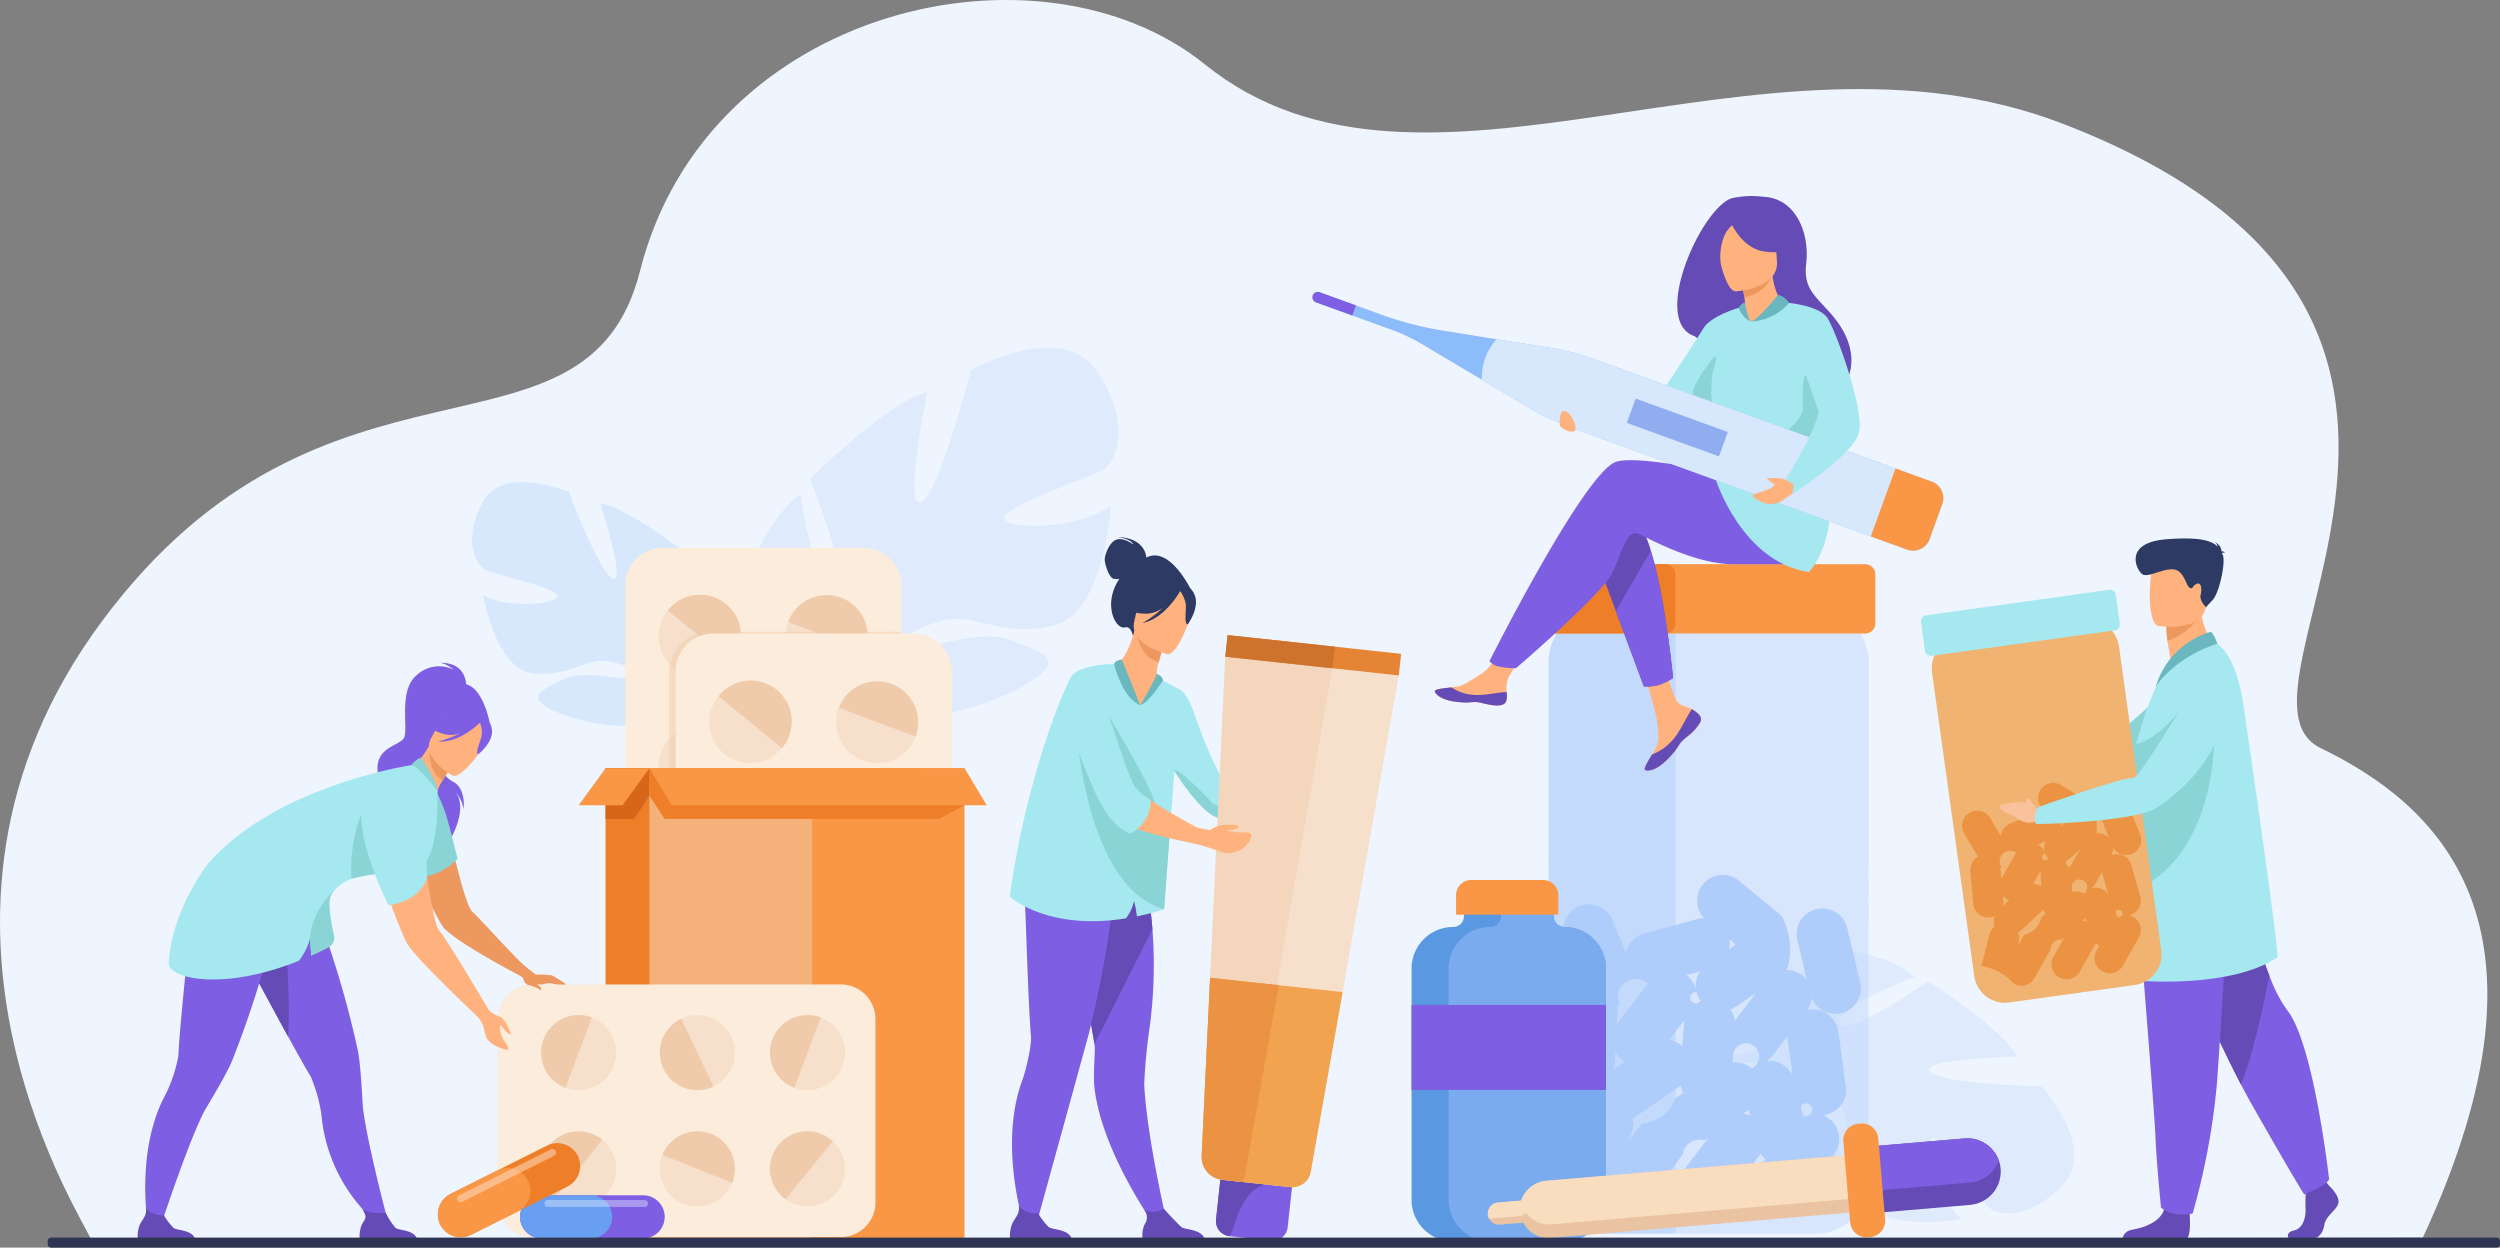 <svg id="Grupo_137467" data-name="Grupo 137467" xmlns="http://www.w3.org/2000/svg" xmlns:xlink="http://www.w3.org/1999/xlink" width="401.63" height="200.43" viewBox="0 0 401.63 200.43">
  <rect x="0" y="0" width="401.63" height="200.43" fill="#808080" stroke="none"/>
  <defs>
    <clipPath id="clip-path">
      <rect id="Rectángulo_43892" data-name="Rectángulo 43892" width="401.63" height="200.43" fill="none"/>
    </clipPath>
    <clipPath id="clip-path-2">
      <rect id="Rectángulo_43891" data-name="Rectángulo 43891" width="401.63" height="200.431" fill="none"/>
    </clipPath>
    <clipPath id="clip-path-3">
      <rect id="Rectángulo_43880" data-name="Rectángulo 43880" width="51.43" height="100.353" fill="none"/>
    </clipPath>
    <clipPath id="clip-path-4">
      <rect id="Rectángulo_43881" data-name="Rectángulo 43881" width="20.44" height="100.346" fill="none"/>
    </clipPath>
    <clipPath id="clip-path-5">
      <rect id="Rectángulo_43882" data-name="Rectángulo 43882" width="37.249" height="52.852" fill="none"/>
    </clipPath>
    <clipPath id="clip-path-6">
      <rect id="Rectángulo_43885" data-name="Rectángulo 43885" width="26.107" height="72.34" fill="none"/>
    </clipPath>
    <clipPath id="clip-path-7">
      <rect id="Rectángulo_43886" data-name="Rectángulo 43886" width="20.949" height="84.306" fill="none"/>
    </clipPath>
    <clipPath id="clip-path-8">
      <rect id="Rectángulo_43887" data-name="Rectángulo 43887" width="16.594" height="1.093" fill="none"/>
    </clipPath>
    <clipPath id="clip-path-9">
      <rect id="Rectángulo_43888" data-name="Rectángulo 43888" width="15.891" height="8.561" fill="none"/>
    </clipPath>
  </defs>
  <g id="Grupo_137466" data-name="Grupo 137466" clip-path="url(#clip-path)">
    <g id="Grupo_137465" data-name="Grupo 137465" transform="translate(0 -0.001)">
      <g id="Grupo_137464" data-name="Grupo 137464" clip-path="url(#clip-path-2)">
        <path id="Trazado_198954" data-name="Trazado 198954" d="M14.7,199.351c.087-1.537-34.207-51.208,1.678-99.549S94.221,77.511,102.829,43.5C113.591.973,167.113-10.99,193.552,10.327c35.01,28.229,88.809-9.285,137.735,9.506,80.322,30.85,23.4,91.531,41.528,100.341s40.169,27.612,16.413,78.655Z" transform="translate(0 0.005)" fill="#eef5ff"/>
        <path id="Trazado_198955" data-name="Trazado 198955" d="M946.509,418.1c-5.666-8.377-20.261-.151-20.261-.151s-5.043,19.787-7.989,21.227,1.008-17.759,1.008-17.759c-6.162,1.467-18.855,13.987-18.855,13.987s7.424,18.524,4.214,19.195-5.736-16.738-5.736-16.738c-5.178,3.71-8.258,12.289-8.258,12.289-2.975,13.274,14.223,16.409,14.223,16.409a32.444,32.444,0,0,1,.966,15.363h0a23.531,23.531,0,0,0-.557,4.37l1.574-.539c-.016-.466-.014-.922.008-1.368a.01.01,0,0,1,0-.008c0-.006,0-.013,0-.019.024-.28.061-.679.109-1.167v0s0,0,0,0c.158-1.106.245-1.912.278-2.485a.019.019,0,0,0,0-.005c.428-3.448,1.184-8.008,2.291-9.29a3.224,3.224,0,0,1-.584-.606l.584.606c4.671,4.849,18.468,1.195,25.444-2.916s2.98-5.106-2.238-7.156-13.372,1.757-16.335,1.267.231-3.089,5.365-4.419,9.35,2.815,17.694.816,9.291-19.308,9.291-19.308c-4.986,3.644-16.045,3.994-17.089,2.2s13.836-6.677,15.947-8.045,4.568-7.37-1.1-15.748" transform="translate(-770.283 -358.483)" fill="#dfebfd"/>
        <path id="Trazado_198956" data-name="Trazado 198956" d="M2072.464,1170.363c5.477-5.892-3.514-15.728-3.514-15.728s-16.238-.361-17.882-2.387,13.943-2.4,13.943-2.4c-2.241-4.512-14.218-12.1-14.218-12.1s-13.025,9.073-14.12,6.705,11.943-7.445,11.943-7.445c-3.8-3.348-11-4.2-11-4.2-10.82.073-10.167,13.963-10.167,13.963a25.809,25.809,0,0,1-11.732,3.5h0a18.712,18.712,0,0,0-3.487.352l.7,1.123c.358-.1.712-.176,1.061-.239a.008.008,0,0,1,.006,0l.015,0c.221-.031.537-.075.924-.124h0c.885-.076,1.526-.153,1.975-.23h0c2.749-.286,6.418-.518,7.61.111a2.563,2.563,0,0,1,.365-.561l-.365.561c-2.92,4.489,2.384,14.526,6.82,19.2s4.491,1.394,5.145-3.016-3.758-10.048-3.91-12.431,2.436-.375,4.386,3.366-.506,7.75,2.539,13.858,16.628,3.74,16.628,3.74c-3.717-3.211-5.971-11.718-4.769-12.848s7.654,9.525,9.093,10.916,6.53,2.219,12.007-3.673" transform="translate(-1740.995 -980.112)" fill="#dfebfd"/>
        <path id="Trazado_198957" data-name="Trazado 198957" d="M564.352,577.828c3.238-6.164,13.852-1.648,13.852-1.648s4.959,13.155,7.085,13.915-2.044-12.075-2.044-12.075c4.328.534,13.968,8.133,13.968,8.133s-3.667,13.241-1.42,13.455,2.649-11.89,2.649-11.89c3.826,2.143,6.587,7.779,6.587,7.779,3.048,8.856-8.481,12.312-8.481,12.312a22.334,22.334,0,0,0,.511,10.585h0a16.2,16.2,0,0,1,.714,2.948l-1.118-.249q-.037-.48-.11-.935a.007.007,0,0,0,0-.006l0-.013c-.038-.19-.093-.46-.164-.79h0s0,0,0,0c-.192-.745-.313-1.29-.38-1.679a.016.016,0,0,1,0,0c-.556-2.326-1.421-5.389-2.276-6.182a2.217,2.217,0,0,0,.353-.459l-.353.459c-2.827,3.674-12.546,2.226-17.632-.055s-2.428-3.267.985-5.067,9.284.182,11.273-.379-.394-2.1-4.008-2.614-6.182,2.639-12.044,1.907-7.83-12.5-7.83-12.5c3.689,2.113,11.283,1.51,11.861.2s-9.976-3.513-11.525-4.289-3.688-4.695-.45-10.859" transform="translate(-486.821 -497.134)" fill="#d7e8fd"/>
        <g id="Grupo_137445" data-name="Grupo 137445" transform="translate(248.772 97.836)" opacity="0.5">
          <g id="Grupo_137444" data-name="Grupo 137444">
            <g id="Grupo_137443" data-name="Grupo 137443" clip-path="url(#clip-path-3)">
              <path id="Trazado_198958" data-name="Trazado 198958" d="M1888.57,826.178l-22.59-.007-11.95,0a8.459,8.459,0,0,1-8.429-8.438l.026-83.475a8.454,8.454,0,0,1,8.434-8.43l10.6,0,23.943.007a8.456,8.456,0,0,1,8.429,8.436l-.024,83.475a8.46,8.46,0,0,1-8.436,8.432" transform="translate(-1845.601 -725.825)" fill="#c0d8fb"/>
            </g>
          </g>
        </g>
        <path id="Trazado_198959" data-name="Trazado 198959" d="M1905.965,1076.776l-.6-4.394-.6-4.395a4.131,4.131,0,0,0-4.635-3.522c-.124.017-.245.041-.365.069a4.083,4.083,0,0,0,.708-1.946,4.114,4.114,0,0,0,7.8-2.539l-1.032-4.312-1.032-4.314a4.117,4.117,0,1,0-8.007,1.916l1.555,6.5a4.073,4.073,0,0,0-3.247-1.749,11.275,11.275,0,0,0-.855-8.682l-6.837-5.651a4.115,4.115,0,0,0-5.61,6,4.073,4.073,0,0,0-1.1.141l-4.279,1.171-4.277,1.17a4.124,4.124,0,0,0-2.909,3l-.449-1.076-1.709-4.091a4.116,4.116,0,0,0-7.6,3.173l1.709,4.091,1.1,2.622a4.126,4.126,0,0,0-2.6,3.615l-.224,4.428h0l-.224,4.43a4.1,4.1,0,0,0,5.293,4.145,4.152,4.152,0,0,0-.327,2.782,4.086,4.086,0,0,0-1.745,1.982l-1.694,4.1-1.694,4.1a14.9,14.9,0,0,1,8.109,6.011,4.128,4.128,0,0,0,5.771-.766l2.7-3.521,2.7-3.522a2.687,2.687,0,0,1,3.477-2.269l.706-.487-.978,1.278-2.7,3.521a4.117,4.117,0,0,0,6.537,5l2.7-3.521,2.7-3.522c.035-.045.063-.093.1-.14a4.1,4.1,0,0,0,.789.928l-.96,1.254a4.116,4.116,0,1,0,6.537,5l5.391-7.043a4.1,4.1,0,0,0-1.75-6.324c.05-.005.1-.006.15-.013a4.128,4.128,0,0,0,3.522-4.635m-37.1-3.928.077-1.511a3.949,3.949,0,0,0,1.533,1.488l-1.886,1.3a4.079,4.079,0,0,0,.276-1.278m27.74-3.747.806,5.909a4.127,4.127,0,0,0-4.274-2.265,4.074,4.074,0,0,0,1.121-1l2.314-3.023c.005.127.015.255.032.383m-9.363-15.962,1.037.857-1.068.736a4.068,4.068,0,0,0,.03-1.594m.9,13.054a4.114,4.114,0,0,0-.729-1.747,4.072,4.072,0,0,0,.886-.458l3.244-2.237Zm2.692,7.7a4.145,4.145,0,0,0-3.1-.936l.088-1.109a2.114,2.114,0,1,1,3.016,2.044m-8.293-15.58a4.128,4.128,0,0,0,.031,4.62c.018.026.039.049.057.075a.9.9,0,1,1-.683-1.362,4.1,4.1,0,0,0-1.573-2.728l-.012-.008Zm-4.1,9.9,1.588-2.074c-.022.128-.04.258-.051.39l-.3,3.808a4.123,4.123,0,0,0-2.091-1.007Zm-7.433,17.4.466-1.128a4.083,4.083,0,0,0,.2-2.5c.094-.054.188-.109.279-.172l7.3-5.036c.047-.032.089-.069.134-.1a4.11,4.11,0,0,0,.464,1.126l-1.3.9a6.221,6.221,0,0,1-5.34,4.042Zm19.369-5.075.228.952a4.074,4.074,0,0,0-1.14-.323Zm8.7.961-.317-1.326-.06-.252a1.044,1.044,0,1,1,.378,1.579m-24.935-21.208-2.234,2.918-2.7,3.521c-.012.016-.022.033-.034.05l.141-2.792c0-.072,0-.142,0-.213.127-.039.253-.083.377-.136a2.822,2.822,0,0,1,4.445-3.349" transform="translate(-1609.433 -902.254)" fill="#afcdfb"/>
        <g id="Grupo_137448" data-name="Grupo 137448" transform="translate(248.772 97.836)" opacity="0.5">
          <g id="Grupo_137447" data-name="Grupo 137447">
            <g id="Grupo_137446" data-name="Grupo 137446" clip-path="url(#clip-path-4)">
              <path id="Trazado_198960" data-name="Trazado 198960" d="M1865.979,826.172l-11.95,0a8.459,8.459,0,0,1-8.429-8.438l.026-83.475a8.453,8.453,0,0,1,8.434-8.429l10.6,0a10.332,10.332,0,0,1,1.383,5.214l-.028,94.285q0,.426-.034.842" transform="translate(-1845.6 -725.826)" fill="#afcdfb"/>
            </g>
          </g>
        </g>
        <path id="Trazado_198961" data-name="Trazado 198961" d="M1889.694,683.486l-32.084-.01-18.209-.007a1.642,1.642,0,0,1-1.639-1.64l0-7.861a1.644,1.644,0,0,1,1.64-1.639l18.184.005h0l32.106.009a1.644,1.644,0,0,1,1.639,1.64l0,7.861a1.645,1.645,0,0,1-1.641,1.641" transform="translate(-1590.047 -581.704)" fill="#f99746"/>
        <path id="Trazado_198962" data-name="Trazado 198962" d="M1857.61,683.475l-18.209-.007a1.642,1.642,0,0,1-1.639-1.64l0-7.861a1.644,1.644,0,0,1,1.64-1.639l18.184.005h0a1.644,1.644,0,0,1,1.635,1.64l0,7.861a1.645,1.645,0,0,1-1.615,1.64" transform="translate(-1590.047 -581.703)" fill="#ef7e29"/>
        <path id="Trazado_198963" data-name="Trazado 198963" d="M789.376,659.005v54.222a6.068,6.068,0,0,1-6.05,6.05H751.1a5.981,5.981,0,0,1-2.428-.512,6.071,6.071,0,0,1-3.622-5.538V659.005a6.068,6.068,0,0,1,6.05-6.05h32.229a6.067,6.067,0,0,1,6.05,6.05" transform="translate(-644.621 -564.941)" fill="#fcecdb"/>
        <path id="Trazado_198964" data-name="Trazado 198964" d="M940.579,722.364a6.586,6.586,0,1,1,8.481-3.85,6.585,6.585,0,0,1-8.481,3.85" transform="translate(-810.1 -613.96)" fill="#f7e0cb"/>
        <path id="Trazado_198965" data-name="Trazado 198965" d="M951.77,718.513l-12.331-4.63a6.586,6.586,0,1,1,12.331,4.63" transform="translate(-812.81 -613.959)" fill="#efcbab"/>
        <path id="Trazado_198966" data-name="Trazado 198966" d="M787.347,721.309a6.586,6.586,0,1,1,9.267-.937,6.586,6.586,0,0,1-9.267.937" transform="translate(-679.124 -613.969)" fill="#f7e0cb"/>
        <path id="Trazado_198967" data-name="Trazado 198967" d="M806.143,720.373l-10.2-8.33a6.586,6.586,0,1,1,10.2,8.33" transform="translate(-688.653 -613.97)" fill="#efcbab"/>
        <path id="Trazado_198968" data-name="Trazado 198968" d="M940.579,1020.418a6.586,6.586,0,1,1,8.481-3.85,6.585,6.585,0,0,1-8.481,3.85" transform="translate(-810.1 -871.839)" fill="#f7e0cb"/>
        <path id="Trazado_198969" data-name="Trazado 198969" d="M951.77,1019.888l-12.331-4.63a6.586,6.586,0,1,1,12.331,4.63" transform="translate(-812.81 -874.712)" fill="#efcbab"/>
        <path id="Trazado_198970" data-name="Trazado 198970" d="M787.347,1019.364a6.586,6.586,0,1,1,9.267-.937,6.585,6.585,0,0,1-9.267.937" transform="translate(-679.124 -871.849)" fill="#f7e0cb"/>
        <path id="Trazado_198971" data-name="Trazado 198971" d="M806.143,1021.747l-10.2-8.33a6.586,6.586,0,1,1,10.2,8.33" transform="translate(-688.653 -874.721)" fill="#efcbab"/>
        <path id="Trazado_198972" data-name="Trazado 198972" d="M945.717,876.728a6.586,6.586,0,1,1,3.131-8.772,6.585,6.585,0,0,1-3.131,8.772" transform="translate(-810.102 -747.703)" fill="#f7e0cb"/>
        <path id="Trazado_198973" data-name="Trazado 198973" d="M948.848,867.956l-11.9,5.641a6.586,6.586,0,1,1,11.9-5.641" transform="translate(-810.102 -747.703)" fill="#efcbab"/>
        <path id="Trazado_198974" data-name="Trazado 198974" d="M785.39,868.326a6.586,6.586,0,1,1,3.667,8.562,6.585,6.585,0,0,1-3.667-8.562" transform="translate(-679.116 -747.7)" fill="#f7e0cb"/>
        <path id="Trazado_198975" data-name="Trazado 198975" d="M815.632,879.927l4.895-12.229a6.586,6.586,0,0,1-4.895,12.229" transform="translate(-705.691 -750.739)" fill="#efcbab"/>
        <g id="Grupo_137451" data-name="Grupo 137451" transform="translate(107.507 101.485)" opacity="0.5">
          <g id="Grupo_137450" data-name="Grupo 137450">
            <g id="Grupo_137449" data-name="Grupo 137449" clip-path="url(#clip-path-5)">
              <path id="Trazado_198976" data-name="Trazado 198976" d="M834.824,752.894v47.184a5.62,5.62,0,0,1-5.536,5.668H799.8a5.365,5.365,0,0,1-2.222-.48v-45.84a6.587,6.587,0,0,1,2.029-4.765,6.408,6.408,0,0,1,1.558-1.1,6.2,6.2,0,0,1,2.792-.664Z" transform="translate(-797.575 -752.894)" fill="#efcbab"/>
            </g>
          </g>
        </g>
        <path id="Trazado_198977" data-name="Trazado 198977" d="M805.385,815.427V761.2a6.068,6.068,0,0,1,6.05-6.05h32.229a6.068,6.068,0,0,1,6.05,6.05v54.222a6.068,6.068,0,0,1-6.05,6.051H811.435a6.068,6.068,0,0,1-6.05-6.051" transform="translate(-696.826 -653.365)" fill="#fcecdb"/>
        <path id="Trazado_198978" data-name="Trazado 198978" d="M1000.917,824.566a6.586,6.586,0,1,1,8.481-3.85,6.585,6.585,0,0,1-8.481,3.85" transform="translate(-862.305 -702.386)" fill="#f7e0cb"/>
        <path id="Trazado_198979" data-name="Trazado 198979" d="M1012.107,820.715l-12.331-4.63a6.586,6.586,0,0,1,12.331,4.63" transform="translate(-865.014 -702.386)" fill="#efcbab"/>
        <path id="Trazado_198980" data-name="Trazado 198980" d="M847.684,823.512a6.586,6.586,0,1,1,9.267-.937,6.585,6.585,0,0,1-9.267.937" transform="translate(-731.328 -702.396)" fill="#f7e0cb"/>
        <path id="Trazado_198981" data-name="Trazado 198981" d="M866.479,822.575l-10.2-8.33a6.586,6.586,0,1,1,10.2,8.33" transform="translate(-740.856 -702.396)" fill="#efcbab"/>
        <path id="Trazado_198982" data-name="Trazado 198982" d="M1000.917,1122.62a6.586,6.586,0,1,1,8.481-3.85,6.585,6.585,0,0,1-8.481,3.85" transform="translate(-862.305 -960.265)" fill="#f7e0cb"/>
        <path id="Trazado_198983" data-name="Trazado 198983" d="M1012.107,1122.09l-12.331-4.63a6.586,6.586,0,1,1,12.331,4.63" transform="translate(-865.014 -963.138)" fill="#efcbab"/>
        <path id="Trazado_198984" data-name="Trazado 198984" d="M847.684,1121.566a6.586,6.586,0,1,1,9.267-.937,6.585,6.585,0,0,1-9.267.937" transform="translate(-731.328 -960.275)" fill="#f7e0cb"/>
        <path id="Trazado_198985" data-name="Trazado 198985" d="M866.479,1123.949l-10.2-8.33a6.586,6.586,0,0,1,10.2,8.33" transform="translate(-740.856 -963.148)" fill="#efcbab"/>
        <path id="Trazado_198986" data-name="Trazado 198986" d="M1006.054,978.93a6.586,6.586,0,1,1,3.131-8.772,6.585,6.585,0,0,1-3.131,8.772" transform="translate(-862.306 -836.13)" fill="#f7e0cb"/>
        <path id="Trazado_198987" data-name="Trazado 198987" d="M1009.185,970.158l-11.9,5.641a6.586,6.586,0,0,1,11.9-5.641" transform="translate(-862.306 -836.13)" fill="#efcbab"/>
        <path id="Trazado_198988" data-name="Trazado 198988" d="M845.727,970.529a6.586,6.586,0,1,1,3.667,8.562,6.585,6.585,0,0,1-3.667-8.562" transform="translate(-731.321 -836.127)" fill="#f7e0cb"/>
        <path id="Trazado_198989" data-name="Trazado 198989" d="M875.97,982.129l4.894-12.229a6.586,6.586,0,0,1-4.894,12.229" transform="translate(-757.896 -839.165)" fill="#efcbab"/>
        <rect id="Rectángulo_43883" data-name="Rectángulo 43883" width="50.618" height="75.542" transform="translate(97.282 123.417)" fill="#ef7e29"/>
        <rect id="Rectángulo_43884" data-name="Rectángulo 43884" width="50.619" height="75.542" transform="translate(104.333 123.417)" fill="#f99746"/>
        <path id="Trazado_198990" data-name="Trazado 198990" d="M728.77,920l-2.426,3.773h-4.625v-8.156h7.05Z" transform="translate(-624.437 -792.194)" fill="#d8661a"/>
        <path id="Trazado_198991" data-name="Trazado 198991" d="M696.693,921.563h-7.05l4.324-5.951h7.05Z" transform="translate(-596.684 -792.194)" fill="#f99746"/>
        <g id="Grupo_137454" data-name="Grupo 137454" transform="translate(104.333 126.86)" opacity="0.5">
          <g id="Grupo_137453" data-name="Grupo 137453">
            <g id="Grupo_137452" data-name="Grupo 137452" clip-path="url(#clip-path-6)">
              <path id="Trazado_198992" data-name="Trazado 198992" d="M800.135,1013.489H774.028v-72.34l26.107,2.509Z" transform="translate(-774.028 -941.149)" fill="#efcbab"/>
            </g>
          </g>
        </g>
        <path id="Trazado_198993" data-name="Trazado 198993" d="M824.647,921.56l-4.107,2.2H776.468l-2.44-3.773v-4.384Z" transform="translate(-669.695 -792.192)" fill="#ef7e29"/>
        <path id="Trazado_198994" data-name="Trazado 198994" d="M828.219,921.563H777.6l-3.576-5.951h50.618Z" transform="translate(-669.692 -792.194)" fill="#f99746"/>
        <path id="Trazado_198995" data-name="Trazado 198995" d="M2340.171,883.408a1.063,1.063,0,0,0-.268-.5,2.867,2.867,0,0,1-.321-.892c-.013-.4-.462-.557-.645-.224a.814.814,0,0,0-.1.372,10.262,10.262,0,0,0-3.516-.736s-1.307-.144-.46.963c.566.74,1.056.745,1.871,1.776a3.062,3.062,0,0,0,2.97,1.328l1.088.13.707-1.735Z" transform="translate(-2019.896 -762.61)" fill="#f9c29d"/>
        <path id="Trazado_198996" data-name="Trazado 198996" d="M2405.925,809.413s-1.072,11.8-16.335,16.778c-4.121,1.345-19.534-2.785-19.534-2.785s.087-2.03,1.339-2.54c0,0,14.44-.887,15.655-.291,1.078.529,10.3-8.964,13.278-10.494a7.816,7.816,0,0,1,5.6-.669" transform="translate(-2050.592 -700.101)" fill="#8ad4d6"/>
        <path id="Trazado_198997" data-name="Trazado 198997" d="M2733.447,1408.174s1.827,1.667,1.47,2.852-2.005,1.975-2.228,3.423-1.114,2.238-1.916,2.238h-3.824s-.591-1.019.835-1.326,1.964-2.009,1.875-3.588a27.836,27.836,0,0,1,.134-3.686l3.03-.7Z" transform="translate(-2359.273 -1217.68)" fill="#644bb5"/>
        <path id="Trazado_198998" data-name="Trazado 198998" d="M2592.3,1073.01c-.334.988-4.012,2.435-4.012,2.435s-2-3.158-8.422-14.48c-.552-.975-1.129-2.045-1.724-3.185-6.3-12.106-14.452-32.224-14.452-32.224l15.575-4.343s.735,6.252.868,9.412a39.042,39.042,0,0,0,2.575,9.659,22.825,22.825,0,0,0,2.839,5.544c4.3,5.329,6.752,27.182,6.752,27.182" transform="translate(-2218.124 -883.561)" fill="#7e5ee3"/>
        <path id="Trazado_198999" data-name="Trazado 198999" d="M2582.7,1040.284c-.979,4.965-2.776,13.28-4.566,17.5-6.3-12.106-14.452-32.224-14.452-32.224l15.575-4.343s.734,6.252.868,9.411a39.05,39.05,0,0,0,2.574,9.659" transform="translate(-2218.123 -883.562)" fill="#644bb5"/>
        <path id="Trazado_199000" data-name="Trazado 199000" d="M2540.708,1435.809s.328,3.795-.474,4.189l-10.265-.021s0-1.185,1.649-1.448,4.545-1.229,5.035-3.379,4.055.658,4.055.658" transform="translate(-2188.95 -1241.003)" fill="#644bb5"/>
        <path id="Trazado_199001" data-name="Trazado 199001" d="M2545.347,1041.661s.542,6.651,1.178,14.647c.865,10.861,1.905,24.2,2.008,26.729.178,4.389.892,11.409.892,11.409s1.693,1.668,5.08.965a113.279,113.279,0,0,0,3.881-20.624c.014-.174.027-.349.04-.524.8-10.794,2.049-33.523,2.049-33.523Z" transform="translate(-2202.255 -900.456)" fill="#7e5ee3"/>
        <path id="Trazado_199002" data-name="Trazado 199002" d="M2591.183,723.289s-9.542,2.908-8.419,1.482c-.147-.852-.572-3.137-.637-3.763a20.462,20.462,0,0,1-.18-2.266l2.839-2.233,2.693-2.137a10.85,10.85,0,0,0,3.7,8.918" transform="translate(-2233.922 -618.079)" fill="#ffb27d"/>
        <path id="Trazado_199003" data-name="Trazado 199003" d="M2559.793,817.336c-7.742,5.228-23.388,3.735-23.505,3.634-.26-3.327-.408-8.813-.49-13.891-.1-6.308-.1-11.983-.094-12.1,0,0,.005-.191.013-.514.025-1.025.088-3.375.155-5.126.012-.328.024-.632.037-.905,0-.015,0-.029,0-.045a38.237,38.237,0,0,1,1.206-5.337,60.4,60.4,0,0,1,3.485-9.938c.556-1.034,2.423-4.027,2.423-4.027a5.351,5.351,0,0,0,3.66-.807c1.522-.734,3.162-1.527,3.426-1.326,1.992,1.456,3.338,4.728,4.056,8.909.409,2.407,6.008,41.217,5.626,41.476" transform="translate(-2193.909 -663.544)" fill="#a6e8f0"/>
        <path id="Trazado_199004" data-name="Trazado 199004" d="M2587.529,730.387a9.754,9.754,0,0,1-5.4,4.338,20.492,20.492,0,0,1-.179-2.266l2.839-2.233Z" transform="translate(-2233.922 -631.797)" fill="#ed985f"/>
        <path id="Trazado_199005" data-name="Trazado 199005" d="M2563.55,672.658s7.021,1.148,7.68-3.168,2.009-7.075-2.446-7.99-5.579.6-6.155,1.99-.888,8.758.921,9.168" transform="translate(-2216.819 -572.094)" fill="#ffb27d"/>
        <path id="Trazado_199006" data-name="Trazado 199006" d="M2559.217,644.154c.064-.073.211-.132.538-.15a1.327,1.327,0,0,0-.611-.172,1.646,1.646,0,0,0-1.093-1.456.981.981,0,0,1,.476.708c-.907-.931-2.85-1.609-8.23-1.185-7.091.56-4.754,5.1-3.836,5.641s3.229-.943,4.939-.807,2.036,2.607,2.616,2.946.352-.261,1.137-.615.86.946.633,1.792.852,1.961.852,1.961l1.09-1.174c1.09-1.174,2.117-6.146,1.622-7.206l-.132-.284" transform="translate(-2202.255 -555.264)" fill="#2c3a64"/>
        <path id="Trazado_199007" data-name="Trazado 199007" d="M2535.8,885.568c-.1-6.308-.1-11.983-.094-12.1,0,0,.005-.191.013-.514,6.071-7.513,13.891-15.315,13.891-15.315s1.695,22.038-13.809,27.932" transform="translate(-2193.91 -742.033)" fill="#8ad4d6"/>
        <path id="Trazado_199008" data-name="Trazado 199008" d="M2545.121,848.12c-.083.135-2.006,11.485-6.939,11.611a3.9,3.9,0,0,1-1.224-.139c.011-.328.024-.632.037-.905,0-.015,0-.029,0-.045a38.237,38.237,0,0,1,1.206-5.337c2.017-.414,4.379-2.265,6.917-5.185" transform="translate(-2194.997 -733.8)" fill="#8ad4d6"/>
        <path id="Trazado_199009" data-name="Trazado 199009" d="M2579.165,755s-.585-1.7-1.062-1.893a13.015,13.015,0,0,0-8.84,8.856s2.58-4.5,9.9-6.963" transform="translate(-2222.946 -651.598)" fill="#6bb7bf"/>
        <path id="Trazado_199010" data-name="Trazado 199010" d="M2334.973,797.331l-13.2,1.836-6.982.971a4.99,4.99,0,0,1-5.612-4.244l-6.784-48.777a4.987,4.987,0,0,1,4.241-5.612l6.192-.861,13.99-1.946a4.989,4.989,0,0,1,5.613,4.242l6.785,48.777a4.991,4.991,0,0,1-4.242,5.614" transform="translate(-1992.009 -639.086)" fill="#f0b371"/>
        <path id="Trazado_199011" data-name="Trazado 199011" d="M2367.345,951.329l-.708-2.518-.708-2.519a2.437,2.437,0,0,0-3-1.681c-.071.02-.14.044-.208.07a2.4,2.4,0,0,0,.255-1.194,2.427,2.427,0,0,0,4.35-2.119l-.954-2.436-.955-2.437a2.429,2.429,0,1,0-4.522,1.772l1.438,3.67a2.4,2.4,0,0,0-2.04-.757,6.653,6.653,0,0,0-1.207-5l-4.455-2.745a2.428,2.428,0,0,0-2.789,3.963,2.4,2.4,0,0,0-.629.172l-2.4,1.032-2.4,1.032a2.432,2.432,0,0,0-1.456,1.99l-.35-.592-1.332-2.252a2.429,2.429,0,1,0-4.18,2.473l1.332,2.251.854,1.443a2.434,2.434,0,0,0-1.225,2.324l.23,2.606.23,2.607a2.42,2.42,0,0,0,3.43,1.991,2.447,2.447,0,0,0,.036,1.652,2.41,2.41,0,0,0-.858,1.3l-.656,2.532-.656,2.533a8.794,8.794,0,0,1,5.228,2.852,2.435,2.435,0,0,0,3.31-.918l1.288-2.277,1.289-2.278a1.585,1.585,0,0,1,1.846-1.609l.373-.342-.468.826-1.288,2.277a2.429,2.429,0,0,0,4.228,2.392l1.288-2.277,1.289-2.278c.017-.029.03-.06.045-.089a2.431,2.431,0,0,0,.537.478l-.459.811a2.429,2.429,0,0,0,4.228,2.392l2.576-4.555a2.42,2.42,0,0,0-1.538-3.552c.029-.007.058-.012.087-.02a2.435,2.435,0,0,0,1.68-3m-22,.726-.079-.889a2.4,2.4,0,0,0,.7.6,2.428,2.428,0,0,0,.319.148l-1,.913a2.406,2.406,0,0,0,.058-.769m15.9-4.449.952,3.387a2.435,2.435,0,0,0-2.682-.975,2.407,2.407,0,0,0,.573-.677l1.106-1.955c.013.074.029.147.05.221m-6.771-8.564.676.417-.564.517a2.4,2.4,0,0,0-.112-.934m1.586,7.555a.654.654,0,0,1-.088-1.3l1.713-1.572Zm2.2,4.282a2.445,2.445,0,0,0-1.889-.294l-.039-.655a1.247,1.247,0,1,1,1.928.949m-6.115-8.428a2.435,2.435,0,0,0,.394,2.7c.013.014.027.026.04.039a.533.533,0,1,1-.51-.74,2.421,2.421,0,0,0-1.141-1.465l-.008,0Zm-1.588,6.117.759-1.341c0,.077,0,.154,0,.232l.134,2.25a2.43,2.43,0,0,0-1.3-.418Zm-2.926,10.772.18-.7a2.408,2.408,0,0,0-.088-1.479c.051-.039.1-.079.149-.123l3.856-3.537c.025-.023.046-.048.07-.071a2.418,2.418,0,0,0,.363.62l-.687.63a3.67,3.67,0,0,1-2.791,2.8Zm10.9-4.543.211.538a2.415,2.415,0,0,0-.693-.1Zm5.159-.147-.293-.749-.056-.143a.616.616,0,1,1,.349.892m-16.3-10.361-1.067,1.887-1.288,2.277c-.006.01-.01.021-.016.032l-.145-1.643c0-.042-.011-.083-.017-.124.071-.033.141-.069.21-.11a1.665,1.665,0,0,1,2.324-2.319" transform="translate(-2023.51 -807.302)" fill="#eb9342"/>
        <path id="Trazado_199012" data-name="Trazado 199012" d="M2320.613,709.456l-18.748,2.608-10.64,1.479a.968.968,0,0,1-1.091-.825l-.639-4.593a.97.97,0,0,1,.825-1.091l10.625-1.478h0l18.76-2.61a.97.97,0,0,1,1.091.825l.639,4.593a.97.97,0,0,1-.825,1.092" transform="translate(-1980.882 -608.185)" fill="#a6e8f0"/>
        <path id="Trazado_199013" data-name="Trazado 199013" d="M2389.5,953.219a1.065,1.065,0,0,0-.4-.411,2.878,2.878,0,0,1-.555-.77c-.123-.381-.6-.408-.681-.037a.815.815,0,0,0,.01.384,10.258,10.258,0,0,0-3.583.261s-1.3.221-.177,1.053c.748.556,1.22.426,2.288,1.192a3.063,3.063,0,0,0,3.221.459l1.082-.175.2-1.863Z" transform="translate(-2062.366 -823.45)" fill="#f9c29d"/>
        <path id="Trazado_199014" data-name="Trazado 199014" d="M2456.267,809.172s2.218,11.636-11.083,20.628c-3.591,2.428-19.546,2.7-19.546,2.7s-.475-1.976.588-2.81c0,0,13.637-4.829,14.97-4.591,1.182.211,7.432-11.454,9.875-13.744a7.816,7.816,0,0,1,5.2-2.185" transform="translate(-2098.59 -700.101)" fill="#a6e8f0"/>
        <path id="Trazado_199015" data-name="Trazado 199015" d="M473.811,934.416a3.948,3.948,0,0,0-7.118-.943,3.574,3.574,0,0,0-.533,1.795c-.1,3.775,7.349,18.387,8.337,19.68,1.8,2.353,12.659,8.012,12.659,8.012l2.308-.336a17.1,17.1,0,0,1-2.656-2.169c-2.79-2.786-6.858-7.314-7.6-7.942-1.279-1.077-3.491-11.984-5.395-18.1" transform="translate(-403.325 -806.045)" fill="#ed985f"/>
        <path id="Trazado_199016" data-name="Trazado 199016" d="M648.267,1213.934H598.644a5.553,5.553,0,0,1-5.537-5.537V1178.9a5.554,5.554,0,0,1,5.537-5.537h49.623a5.553,5.553,0,0,1,5.537,5.537V1208.4a5.553,5.553,0,0,1-5.537,5.537" transform="translate(-513.161 -1015.204)" fill="#fcecdb"/>
        <path id="Trazado_199017" data-name="Trazado 199017" d="M656.631,1218a6.027,6.027,0,1,1-3.524-7.761,6.027,6.027,0,0,1,3.524,7.761" transform="translate(-558.024 -1046.773)" fill="#f7e0cb"/>
        <path id="Trazado_199018" data-name="Trazado 199018" d="M653.107,1210.238l-4.237,11.285a6.027,6.027,0,0,1,4.237-11.285" transform="translate(-558.024 -1046.773)" fill="#efcbab"/>
        <path id="Trazado_199019" data-name="Trazado 199019" d="M655.666,1358.251a6.027,6.027,0,1,1-.857-8.48,6.026,6.026,0,0,1,.857,8.48" transform="translate(-558.033 -1166.657)" fill="#f7e0cb"/>
        <path id="Trazado_199020" data-name="Trazado 199020" d="M654.808,1349.771l-7.623,9.338a6.027,6.027,0,1,1,7.623-9.338" transform="translate(-558.033 -1166.657)" fill="#efcbab"/>
        <path id="Trazado_199021" data-name="Trazado 199021" d="M929.4,1218a6.027,6.027,0,1,1-3.524-7.761A6.027,6.027,0,0,1,929.4,1218" transform="translate(-794.026 -1046.773)" fill="#f7e0cb"/>
        <path id="Trazado_199022" data-name="Trazado 199022" d="M925.886,1210.238l-4.237,11.285a6.027,6.027,0,0,1,4.237-11.285" transform="translate(-794.035 -1046.773)" fill="#efcbab"/>
        <path id="Trazado_199023" data-name="Trazado 199023" d="M928.435,1358.248a6.023,6.023,0,0,1-8.21,1.063c-.092-.064-.181-.134-.27-.206a6.027,6.027,0,1,1,7.623-9.337c.088.072.173.145.256.221a6.027,6.027,0,0,1,.6,8.259" transform="translate(-794.035 -1166.654)" fill="#f7e0cb"/>
        <path id="Trazado_199024" data-name="Trazado 199024" d="M927.833,1349.99l-7.609,9.322c-.092-.064-.181-.134-.27-.206a6.027,6.027,0,1,1,7.623-9.338c.088.072.173.145.256.221" transform="translate(-794.034 -1166.655)" fill="#efcbab"/>
        <path id="Trazado_199025" data-name="Trazado 199025" d="M797.9,1213.3a6.027,6.027,0,1,1-8.028-2.865,6.027,6.027,0,0,1,8.028,2.865" transform="translate(-680.422 -1046.775)" fill="#f7e0cb"/>
        <path id="Trazado_199026" data-name="Trazado 199026" d="M789.872,1214.171l5.163,10.893a6.027,6.027,0,1,1-5.163-10.893" transform="translate(-680.421 -1050.51)" fill="#efcbab"/>
        <path id="Trazado_199027" data-name="Trazado 199027" d="M790.211,1360.025a6.027,6.027,0,1,1,7.835-3.356,6.027,6.027,0,0,1-7.835,3.356" transform="translate(-680.419 -1166.646)" fill="#f7e0cb"/>
        <path id="Trazado_199028" data-name="Trazado 199028" d="M800.827,1356.668l-11.191-4.479a6.027,6.027,0,1,1,11.191,4.479" transform="translate(-683.199 -1166.646)" fill="#efcbab"/>
        <path id="Trazado_199029" data-name="Trazado 199029" d="M500.138,814.923a36.957,36.957,0,0,0-5.538,2.708c-2.5,2.772-1.786,6.389-.356,6.424.917.022.739,1.547.739,1.547l10.216-4.322s-1.23-7.173-5.061-6.357" transform="translate(-426.501 -705.021)" fill="#7e5ee3"/>
        <path id="Trazado_199030" data-name="Trazado 199030" d="M464.163,793.944s.365-3.98-4.082-3.98a5.224,5.224,0,0,1,2.044,1.1,5.258,5.258,0,0,0-5.922.893c-3.086,2.558-1.169,8.975-2.107,10.193s-4.593,1.462-4.147,5.4,11.6,8.873,10.883,12.132c0,0,4.371-6.425,1.245-9.357a5.791,5.791,0,0,1,1.678,3.141s.413-3.33-1.706-4.4c-1.875-.943-3.411-4.39-3.249-5.006s5.361-10.119,5.361-10.119" transform="translate(-389.267 -683.483)" fill="#7e5ee3"/>
        <path id="Trazado_199031" data-name="Trazado 199031" d="M301.355,1099.781l-2.211-.325a26.136,26.136,0,0,1-8.54-16.929,23.673,23.673,0,0,0-1.764-6.365c-.79-1.28-2.143-3.7-3.63-6.416-2.68-4.891-5.8-10.74-6.871-12.6-3.41-5.938-1.766-9.931-1.766-9.931s9.514-.94,12.121-3.221l.939,1.447s2.061,9.126,1.964,9.168l.309.948a158.678,158.678,0,0,1,4.518,16.408c.573,2.876.726,8.574.882,9.685.921,6.55,4.05,18.135,4.05,18.135" transform="translate(-238.95 -903.268)" fill="#7e5ee3"/>
        <path id="Trazado_199032" data-name="Trazado 199032" d="M437.853,1445.7H428.63a5.064,5.064,0,0,1,.261-2.472c.462-1.024,1.12-1.056.084-2.66.586.6,2.47.853,3.8.674a11.294,11.294,0,0,0,1.6,2.434c.6.433,3.29.279,3.476,2.024" transform="translate(-370.81 -1246.394)" fill="#644bb5"/>
        <path id="Trazado_199033" data-name="Trazado 199033" d="M285.21,1066.013c-2.68-4.891-5.8-10.74-6.871-12.6-3.41-5.938-1.766-9.931-1.766-9.931a25.176,25.176,0,0,0,7.219-3.8s2.131,18.565,1.419,26.337" transform="translate(-238.95 -899.536)" fill="#644bb5"/>
        <path id="Trazado_199034" data-name="Trazado 199034" d="M196.279,1035.542l.031-1.725c-3.437.434-11.851-4.107-11.851-4.107s-3.6,2.392-4.088,9.221c-.24,3.333-1.76,17.431-1.928,21.641a23.631,23.631,0,0,1-2.1,6.264c-5.244,9.758-2.5,23.017-2.5,23.017l1.218-.31s4.435-13.745,7.333-19.69c.492-1.009,3.551-5.818,4.684-8.523a164.032,164.032,0,0,0,5.7-17.088c.1.019,3.5-8.7,3.5-8.7" transform="translate(-149.792 -890.913)" fill="#7e5ee3"/>
        <path id="Trazado_199035" data-name="Trazado 199035" d="M473.991,902.571c-5.619-1.289-2.029-9.185-1.7-9.046.778-.159,2.488-1.526,4.018-4.2l.207.179,3.451,3.025s-.8,1.177-1.469,2.329a5.267,5.267,0,0,0-.9,2.1c.278.219-2.105,5.955-3.6,5.61" transform="translate(-407.391 -769.455)" fill="#ffb27d"/>
        <path id="Trazado_199036" data-name="Trazado 199036" d="M490.8,944.054a28.3,28.3,0,0,1,1.515,3.638c.527,1.689,1.846,7.059,1.846,7.059s-2.72,3.1-6.5,2.923c0,0-2.034-3.184-1.317-6.06s4.46-7.56,4.46-7.56" transform="translate(-420.656 -816.803)" fill="#8ad4d6"/>
        <path id="Trazado_199037" data-name="Trazado 199037" d="M515.834,893.692s-.8,1.175-1.469,2.329c-2.145-1.323-2.148-3.979-1.982-5.355Z" transform="translate(-443.263 -770.611)" fill="#ed985f"/>
        <path id="Trazado_199038" data-name="Trazado 199038" d="M515.013,855.614s-5.209-2.9-3.354-6.115,2.432-5.757,5.837-4.042,3.337,3.311,2.979,4.536-4.059,6.293-5.462,5.621" transform="translate(-442.345 -731.018)" fill="#ffb27d"/>
        <path id="Trazado_199039" data-name="Trazado 199039" d="M517.839,845.319c-.239-1.428-.964-1.565-1.47-1.469a4.166,4.166,0,0,0-5.067-1.94,7.093,7.093,0,0,1-4.106,2.466s.6,1.125,3.1,1.821a4.257,4.257,0,0,0,2.457-.2,13.9,13.9,0,0,1-3.535,1.332c3.282.3,6.405-2.7,6.729-3.021a4.671,4.671,0,0,1,.258,2.15c-.216.967-1.075,2.719-.55,2.946,0,0,2.547-1.948,2.189-4.09" transform="translate(-438.83 -728.22)" fill="#7e5ee3"/>
        <path id="Trazado_199040" data-name="Trazado 199040" d="M173.331,1445.277h-9.223a5.064,5.064,0,0,1,.261-2.472c.462-1.024,1.185-1.489,1.012-2.727a3.321,3.321,0,0,0,2.875,1.1,10.12,10.12,0,0,0,1.6,2.075c.6.433,3.29.279,3.476,2.024" transform="translate(-141.944 -1245.967)" fill="#644bb5"/>
        <path id="Trazado_199041" data-name="Trazado 199041" d="M241.312,928.4a22.427,22.427,0,0,1-4.556.826,30.744,30.744,0,0,0-6.241.969,8.329,8.329,0,0,0-1.75.955h0a.509.509,0,0,0-.051.039,5.6,5.6,0,0,0-.723.624,3.952,3.952,0,0,0-.846,1.256c-.481,1.188.156,4.483.564,6.284a1.636,1.636,0,0,1-.838,1.815q-1.383.715-2.719,1.32l-.14.063c.008-.183.011-.365.011-.543a16.756,16.756,0,0,0-.156-2.276,9.535,9.535,0,0,1-1.816,3.651c-12.378,4.967-21.025,2.808-20.884.334.488-8.591,6.281-15.9,6.281-15.9,10.8-12.564,32.659-15.871,32.659-15.871s1.047-.126,2.309,1.392c1.817,2.186,1.907,2.756,1.907,2.756s.48,11.083-3.012,12.3" transform="translate(-174.051 -789.021)" fill="#a6e8f0"/>
        <path id="Trazado_199042" data-name="Trazado 199042" d="M424.8,956.26a30.783,30.783,0,0,0-6.241.969,25.575,25.575,0,0,1,3.244-14.035s2.466,10.035,3,13.066" transform="translate(-362.097 -816.059)" fill="#8ad4d6"/>
        <path id="Trazado_199043" data-name="Trazado 199043" d="M441.777,931.7s-6.078.6-6.566,4.55,5.827,20.036,6.732,21.493c1.646,2.652,11.341,11.742,11.341,11.742l1.787-1.083s-6.877-11.641-7.941-12.731c-1.672-1.71-3.295-22.6-5.353-23.971" transform="translate(-376.525 -806.111)" fill="#ffb27d"/>
        <path id="Trazado_199044" data-name="Trazado 199044" d="M440.786,935.649s.624-10.183-7.17-7.721,1.21,19.978,1.21,19.978,4.575-.226,6.2-4.217Z" transform="translate(-372.42 -802.518)" fill="#a6e8f0"/>
        <path id="Trazado_199045" data-name="Trazado 199045" d="M373.32,1066.874a1.637,1.637,0,0,1-.838,1.816q-1.383.715-2.719,1.32c-.047-.152-.09-.311-.129-.48a8.358,8.358,0,0,1-.156-2.276c.206-3.8,2.8-6.682,4.123-7.919a3.952,3.952,0,0,0-.846,1.256c-.481,1.188.156,4.483.564,6.284" transform="translate(-319.662 -916.544)" fill="#8ad4d6"/>
        <path id="Trazado_199046" data-name="Trazado 199046" d="M490.067,904.484s.952-1.2,1.595-1.164c0,0,2.6,3.641,2.622,5.312,0,0-3.244-4.317-4.217-4.148" transform="translate(-424.01 -781.559)" fill="#8ad4d6"/>
        <path id="Trazado_199047" data-name="Trazado 199047" d="M627.106,1162.413s-1.383.025-1.682-.018a8.866,8.866,0,0,0-1.078-.183,4.592,4.592,0,0,0-1.107.186.828.828,0,0,1-.165.016h-2.294a1.371,1.371,0,0,1-.482-.515c-.109-.175-.123-.593-.371-.731-1.389-.775,2.308-.336,2.308-.336a14.287,14.287,0,0,1,2.535.118,25.3,25.3,0,0,1,2.336,1.464" transform="translate(-536.096 -1004.253)" fill="#ed985f"/>
        <path id="Trazado_199048" data-name="Trazado 199048" d="M628.027,1167.2a10.678,10.678,0,0,1,1.791.667l.4.255s.234-.261-.134-.551a1.77,1.77,0,0,1-.748-1.113c-.017-.513-1.607-.065-1.312.742" transform="translate(-543.343 -1009.041)" fill="#ed985f"/>
        <path id="Trazado_199049" data-name="Trazado 199049" d="M569.485,1203.558a5.645,5.645,0,0,0,1.772,1.083c.765.189,1.635,2.38,1.774,2.694s-.731-.139-1.078-.673-.586-.742-.687-.626a4.088,4.088,0,0,0,.641,2.389c.58.812.928,1.531.51,1.484s-2.9-.649-3.409-2.157-.136-1.561-1.309-3.111,1.787-1.083,1.787-1.083" transform="translate(-490.939 -1041.27)" fill="#ffb27d"/>
        <path id="Trazado_199050" data-name="Trazado 199050" d="M1323.326,643.362c-.01-.269-.218-3.164-4.628-3.315,0,0,2.169.259,2.543,1.212,0,0-1.477-1.178-2.679-.8s-1.909,2.486-1.916,3.179.661,2.927,1.424,3.117a2.329,2.329,0,0,0,.924,0,10.39,10.39,0,0,0-.592,1.057c-1.76,3.613.055,7.143,1.545,6.753.955-.25,1.226,1.38,1.226,1.38l9.283-7.515s-3.409-7.055-7.13-5.07" transform="translate(-1139.172 -553.773)" fill="#2c3a64"/>
        <path id="Trazado_199051" data-name="Trazado 199051" d="M1394.285,839.325a13.382,13.382,0,0,1-1.112,2.086,5.677,5.677,0,0,1-1.987,1.957c-.613-.3-1.719-.732-2.187-1.02-1.7-1.036-4.113-3.972-6.087-7.12-.3-.48-.592-.965-.869-1.449a2.257,2.257,0,0,1-.15-.268,17.771,17.771,0,0,1-1.6-3.639l3.588-7.667c.013.013,1.115.664,2.086,3.457,1.445,4.156,3.789,10.057,5.416,11.863a12.384,12.384,0,0,0,2.836,1.733h0c.029.043.051.066.066.066" transform="translate(-1194.242 -711.377)" fill="#a6e8f0"/>
        <path id="Trazado_199052" data-name="Trazado 199052" d="M1409.976,924.193a5.678,5.678,0,0,1-1.987,1.957c-.613-.3-1.719-.732-2.187-1.02-1.7-1.036-4.113-3.972-6.087-7.12.074-.99,5.254,4.093,5.912,5.014.5.695,3.06,1.04,4.35,1.169" transform="translate(-1211.045 -794.16)" fill="#8ad4d6"/>
        <path id="Trazado_199053" data-name="Trazado 199053" d="M1461.486,1391.188l-.724,6.695a2.429,2.429,0,0,1-2.668,2.148l-6.695-.723a2.431,2.431,0,0,1-2.148-2.669l.723-6.695a2.43,2.43,0,0,1,2.349-2.161,2.391,2.391,0,0,1,.32.013l6.694.723a2.431,2.431,0,0,1,2.149,2.669" transform="translate(-1253.892 -1200.72)" fill="#7e5ee3"/>
        <path id="Trazado_199054" data-name="Trazado 199054" d="M1457.718,1391c-4.738.263-5.705,8.376-6.318,8.31a2.43,2.43,0,0,1-2.148-2.669l.723-6.695a2.43,2.43,0,0,1,2.349-2.161c4.173,1.522,7.775,3.082,5.395,3.215" transform="translate(-1253.892 -1200.725)" fill="#644bb5"/>
        <path id="Trazado_199055" data-name="Trazado 199055" d="M1464.075,785.738l-9.023,50.868-5.091,28.7a3.2,3.2,0,0,1-3.491,2.619l-8.22-.887-1.856-.2a4.438,4.438,0,0,1-3.955-4.621l1.32-27.907,2.439-51.578,17.185,1.856Z" transform="translate(-1239.353 -677.222)" fill="#f7e0cb"/>
        <g id="Grupo_137457" data-name="Grupo 137457" transform="translate(193.08 105.506)" opacity="0.5">
          <g id="Grupo_137456" data-name="Grupo 137456">
            <g id="Grupo_137455" data-name="Grupo 137455" clip-path="url(#clip-path-7)">
              <path id="Trazado_199056" data-name="Trazado 199056" d="M1453.384,784.583l-8.761,50.053L1439.29,865.1a3.421,3.421,0,0,1-1.04,1.929l-1.856-.2a4.437,4.437,0,0,1-3.955-4.621l1.32-27.907,2.438-51.578Z" transform="translate(-1432.434 -782.727)" fill="#efcbab"/>
            </g>
          </g>
        </g>
        <path id="Trazado_199057" data-name="Trazado 199057" d="M1488.608,759.961l-.375,3.474-10.692-1.154-17.185-1.856.375-3.474,17.294,1.867Z" transform="translate(-1263.512 -654.92)" fill="#e58435"/>
        <path id="Trazado_199058" data-name="Trazado 199058" d="M1454.846,1167.679l-5.124,28.882a3,3,0,0,1-3.27,2.455l-7.741-.836-3.227-.349A3.682,3.682,0,0,1,1432.2,1194l1.353-28.615,11.018,1.19Z" transform="translate(-1239.148 -1008.296)" fill="#f1a34f"/>
        <path id="Trazado_199059" data-name="Trazado 199059" d="M1444.571,1166.57l-5.381,30.341a3.66,3.66,0,0,1-.479,1.27l-3.227-.349A3.683,3.683,0,0,1,1432.2,1194l1.353-28.615Z" transform="translate(-1239.148 -1008.296)" fill="#eb9342"/>
        <path id="Trazado_199060" data-name="Trazado 199060" d="M1478.026,758.819l-.484,3.463-17.185-1.856.375-3.474Z" transform="translate(-1263.512 -654.92)" fill="#ce732e"/>
        <path id="Trazado_199061" data-name="Trazado 199061" d="M1286.117,1060.907l-1.972.734s-8.564-11.878-9.619-22.329c-.188-1.866.2-5.821.052-6.666-.068-.395-.151-.869-.246-1.413-.278-1.6-.662-3.778-1.1-6.264-1.008-5.72-2.313-13.031-3.328-18.407l.531-.171,5.749-1.855,1.188-3.773,4.28-1.127s.956,1.871,1.811,10.707c.158,1.159.3,2.437.409,3.823a75.681,75.681,0,0,1-.407,15.478,93.1,93.1,0,0,0-.916,9.442c.431,8.543,3.567,21.82,3.567,21.82" transform="translate(-1098.732 -864.894)" fill="#7e5ee3"/>
        <path id="Trazado_199062" data-name="Trazado 199062" d="M1283.872,1014.168l-9.3,18.479c-.068-.395-.151-.869-.246-1.414-.279-1.6-.662-3.778-1.1-6.264-1.008-5.72-2.313-13.032-3.328-18.407l.531-.171,5.749-1.854,1.188-3.773,4.28-1.127s.956,1.871,1.811,10.707c.158,1.159.3,2.437.409,3.823" transform="translate(-1098.731 -864.894)" fill="#644bb5"/>
        <path id="Trazado_199063" data-name="Trazado 199063" d="M1224.639,988.212l-.215-1.845c-3.605.957-13.237-2.676-13.237-2.676s-3.492,3.07-3.034,10.429c.224,3.592.633,18.854,1.06,23.37.154,1.637-.908,5.849-1.335,6.986-4.191,11.167.646,24.92.646,24.92l1.255-.506s7.94-28.787,8.759-31.836A176.638,176.638,0,0,0,1222.16,998c.114.005,2.479-9.786,2.479-9.786" transform="translate(-1043.587 -851.097)" fill="#7e5ee3"/>
        <path id="Trazado_199064" data-name="Trazado 199064" d="M1332.357,766.032c-6.2.34-4.836-8.9-4.458-8.852.758-.4,2.12-2.32,2.907-5.538l.267.124,4.472,2.1s-.475,1.455-.826,2.848a5.671,5.671,0,0,0-.306,2.437c.353.143.563.233.563.233a.012.012,0,0,0,0,0c.045.114-.969,6.55-2.622,6.641" transform="translate(-1148.57 -650.326)" fill="#ffb27d"/>
        <path id="Trazado_199065" data-name="Trazado 199065" d="M1358.441,754.671s-.476,1.454-.826,2.848c-2.614-.729-3.408-3.477-3.647-4.95Z" transform="translate(-1171.464 -651.128)" fill="#ed985f"/>
        <path id="Trazado_199066" data-name="Trazado 199066" d="M1356.615,706.578s-6.254-1.447-5.293-5.328.8-6.681,4.835-5.921,4.44,2.432,4.434,3.806-2.325,7.72-3.976,7.444" transform="translate(-1169.088 -601.496)" fill="#ffb27d"/>
        <path id="Trazado_199067" data-name="Trazado 199067" d="M1350.852,692.392c-.672-1.407-1.464-1.331-1.958-1.082a4.486,4.486,0,0,0-5.821-.5,7.637,7.637,0,0,1-3.514,3.775s.961.984,3.745.962a4.585,4.585,0,0,0,2.484-.935,14.976,14.976,0,0,1-3.261,2.432c3.486-.667,5.823-4.7,6.063-5.131a5.028,5.028,0,0,1,.908,2.148c.065,1.065-.3,3.134.308,3.212,0,0,2.055-2.774,1.046-4.883" transform="translate(-1158.997 -596.956)" fill="#2c3a64"/>
        <path id="Trazado_199068" data-name="Trazado 199068" d="M1213.67,1442.822h-9.931a5.452,5.452,0,0,1,.281-2.662c.5-1.1,1.276-1.6,1.089-2.936a3.576,3.576,0,0,0,3.1,1.184,10.9,10.9,0,0,0,1.723,2.234c.649.466,3.543.3,3.743,2.18" transform="translate(-1041.438 -1243.497)" fill="#644bb5"/>
        <path id="Trazado_199069" data-name="Trazado 199069" d="M1371.539,1445.68h-9.931a4.127,4.127,0,0,1,.281-2.662,1.914,1.914,0,0,0-.071-2.286,3.862,3.862,0,0,0,1.673.315,3.5,3.5,0,0,0,1.477-.52,35.7,35.7,0,0,0,2.83,2.973c.649.466,3.543.3,3.743,2.18" transform="translate(-1177.983 -1246.356)" fill="#644bb5"/>
        <path id="Trazado_199070" data-name="Trazado 199070" d="M1230.86,795.724l-1.628,21.869-1,13.391c-1.532.476-2.99.849-4.373,1.134a16.33,16.33,0,0,0-.454-2.465,7.134,7.134,0,0,1-1.3,2.785c-12.717,2.037-18.679-3.51-18.679-3.51a145.972,145.972,0,0,1,5.2-23.17c.534-1.732,1.086-3.394,1.645-4.927a67.376,67.376,0,0,1,2.765-6.717c1.3-2.682,7.134-2.514,7.134-2.514a14.267,14.267,0,0,0,4.209,6.57c1.645-.966,2.87-4.363,2.87-4.363Z" transform="translate(-1041.22 -684.897)" fill="#a6e8f0"/>
        <path id="Trazado_199071" data-name="Trazado 199071" d="M1428.108,984.373a9.639,9.639,0,0,1-2.868-.347s2.395-.034,1.886-.791a12.991,12.991,0,0,0-2.612-.033,4.629,4.629,0,0,0-1.823.782c-.963-.127-1.839-.314-2.122-.375a.461.461,0,0,1-.1-.03l-.851,2.477s.179.045.492.1a33.36,33.36,0,0,1,3.954,1.209,3.956,3.956,0,0,0,4.447-.955,2.481,2.481,0,0,0,.788-1.56c-.027-.5-.687-.477-1.188-.48" transform="translate(-1228.262 -850.64)" fill="#ffb27d"/>
        <path id="Trazado_199072" data-name="Trazado 199072" d="M1328.967,786.067s-1.058.071-1.285.748c0,0,1.381,5.557,4.208,6.569Z" transform="translate(-1148.721 -680.111)" fill="#6bb7bf"/>
        <path id="Trazado_199073" data-name="Trazado 199073" d="M1358.9,807.952s2.638-4.389,2.628-5.047c0,0,1.09.424,1.022,1.1,0,0-2.275,3.644-3.65,3.948" transform="translate(-1175.73 -694.679)" fill="#6bb7bf"/>
        <path id="Trazado_199074" data-name="Trazado 199074" d="M1305.172,825.681c.076.263,9.6,15.464,9.8,18.491s-4,1.316-4.069.921-5.735-19.412-5.735-19.412" transform="translate(-1129.246 -714.385)" fill="#8ad4d6"/>
        <path id="Trazado_199075" data-name="Trazado 199075" d="M1296.205,860.742l-1,13.391c-13.62-3.923-14.369-32.664-14.369-32.664l8.418,15.2,6.874,3.973s.026.036.074.1" transform="translate(-1108.193 -728.045)" fill="#8ad4d6"/>
        <path id="Trazado_199076" data-name="Trazado 199076" d="M1361.924,955.35l-.522,1.91s-.657-.12-1.7-.313c-.313-.061-.492-.105-.492-.105-.836-.163-1.835-.387-2.924-.626h-.016c-1.865-.448-3.953-.985-5.714-1.582-.158-.055-.313-.111-.465-.166-1.041-.384.971-5.668,1.882-5.011.241.175.5.355.771.541,1.51,1.025,3.431,2.168,5.138,3.13.836.478,1.627.911,2.283,1.269,1.059.582,1.761.956,1.761.956" transform="translate(-1167.856 -821.427)" fill="#ffb27d"/>
        <path id="Trazado_199077" data-name="Trazado 199077" d="M1284.092,818.5a6.153,6.153,0,0,1-3.268,5.363c-3.9-1.409-5.993-7.232-7.605-11.231-.224-.551-.433-1.1-.641-1.641a40.755,40.755,0,0,1-1.7-5.671,16.11,16.11,0,0,1-.4-2.7,6.528,6.528,0,0,1-.015-.761c.029-4.327,3.089-4.775,3.491-4.282a13.6,13.6,0,0,1,1.6,2.82c.85,1.924,1.745,4.417,2.581,6.894.463,1.358.911,2.716,1.358,3.969.254.761.508,1.477.746,2.133a20.635,20.635,0,0,0,1.253,2.91,7.226,7.226,0,0,0,1.836,1.657c.241.175.5.355.771.541" transform="translate(-1099.205 -689.93)" fill="#a6e8f0"/>
        <path id="Trazado_199078" data-name="Trazado 199078" d="M1484.113,948.91c0,.016-.01.024-.02.024l.012-.028c.012-.024.015-.024.008,0" transform="translate(-1284.049 -820.985)" fill="#a6e8f0"/>
        <path id="Trazado_199079" data-name="Trazado 199079" d="M642.688,1428.081a3.478,3.478,0,0,1-3.466,3.466H622.855a3.466,3.466,0,0,1,0-6.931h16.367a3.476,3.476,0,0,1,3.466,3.465" transform="translate(-535.901 -1232.589)" fill="#7e5ee3"/>
        <path id="Trazado_199080" data-name="Trazado 199080" d="M634.246,1428.081a3.476,3.476,0,0,1-3.465,3.466h-7.925a3.466,3.466,0,0,1,0-6.931h7.925a3.475,3.475,0,0,1,3.465,3.465" transform="translate(-535.902 -1232.589)" fill="#699ff0"/>
        <g id="Grupo_137460" data-name="Grupo 137460" transform="translate(87.495 192.796)" opacity="0.4">
          <g id="Grupo_137459" data-name="Grupo 137459">
            <g id="Grupo_137458" data-name="Grupo 137458" clip-path="url(#clip-path-8)">
              <path id="Trazado_199081" data-name="Trazado 199081" d="M665.216,1431.411H649.6a.493.493,0,0,1-.491-.491v-.111a.493.493,0,0,1,.491-.491h15.612a.493.493,0,0,1,.491.491v.111a.493.493,0,0,1-.491.491" transform="translate(-649.113 -1430.318)" fill="#e9f3fe"/>
            </g>
          </g>
        </g>
        <path id="Trazado_199082" data-name="Trazado 199082" d="M544.391,1364.495a3.687,3.687,0,0,1-1.639,4.932l-15.513,7.774a3.674,3.674,0,0,1-3.292-6.57l15.513-7.774a3.685,3.685,0,0,1,4.931,1.638" transform="translate(-451.571 -1178.82)" fill="#ef7e29"/>
        <path id="Trazado_199083" data-name="Trazado 199083" d="M536.39,1394.244a3.685,3.685,0,0,1-1.638,4.931l-7.512,3.764a3.674,3.674,0,0,1-3.292-6.57l7.512-3.764a3.684,3.684,0,0,1,4.93,1.638" transform="translate(-451.572 -1204.558)" fill="#f99746"/>
        <g id="Grupo_137463" data-name="Grupo 137463" transform="translate(73.433 184.579)" opacity="0.5">
          <g id="Grupo_137462" data-name="Grupo 137462">
            <g id="Grupo_137461" data-name="Grupo 137461" clip-path="url(#clip-path-9)">
              <path id="Trazado_199084" data-name="Trazado 199084" d="M560.39,1370.453l-14.8,7.416a.522.522,0,0,1-.7-.232l-.053-.1a.522.522,0,0,1,.232-.7l14.8-7.415a.522.522,0,0,1,.7.232l.053.1a.522.522,0,0,1-.232.7" transform="translate(-544.787 -1369.362)" fill="#ffe2cc"/>
            </g>
          </g>
        </g>
        <path id="Trazado_199085" data-name="Trazado 199085" d="M1963.9,791.05a1.058,1.058,0,0,1,.189,1.133.007.007,0,0,1,0,.006,7.041,7.041,0,0,1-2.225,2.441c-.134.108-.253.207-.357.3-.027.024-.055.048-.08.072l-.061.056c-.978.9-.61,1.108-2.367,2.937-2,2.084-3.383,2.122-3.775,1.932-.332-.162.343-1.267,1.09-2.51.036-.06.072-.121.109-.181.1-.165.2-.333.3-.5.876-1.5.651-2.2.443-4.423-.169-1.809-2.813-10.1-2.813-10.1l3.839-.661s1.156,6.605,2.43,7.623c.681.542,1.444.549,2.1.951q.069.042.136.086a5.04,5.04,0,0,1,1.05.844" transform="translate(-1690.915 -676.199)" fill="#ffb27d"/>
        <path id="Trazado_199086" data-name="Trazado 199086" d="M1968.953,846.083a1.058,1.058,0,0,1,.189,1.133.007.007,0,0,1,0,.006,8.152,8.152,0,0,1-2.228,2.433c-.133.11-.249.211-.353.305-.028.024-.055.048-.081.072l-.061.056c-.978.9-.61,1.108-2.367,2.937-2,2.084-3.383,2.122-3.775,1.932-.332-.162.343-1.267,1.09-2.51a8.54,8.54,0,0,0,3.571-2.631c1.206-1.539,2.011-3.517,2.832-4.663q.069.042.136.086a5.038,5.038,0,0,1,1.051.844" transform="translate(-1695.969 -731.233)" fill="#644bb5"/>
        <path id="Trazado_199087" data-name="Trazado 199087" d="M1721.6,781.152c-.237,1.185-1.926.987-3.814.526s-1.439.087-4.125-.21-3.5-1.3-3.582-1.7c-.073-.354,1.254-.479,2.677-.643.179-.02.359-.042.539-.065,1.607-.2,2.784-1.239,4.244-2.091,1.383-.807,3.446-4.094,3.446-4.094l3.683.292s-1.933,2.936-2.68,4.212a4.452,4.452,0,0,0-.362,2.51,4.738,4.738,0,0,1-.028,1.26" transform="translate(-1479.573 -668.7)" fill="#ffb27d"/>
        <path id="Trazado_199088" data-name="Trazado 199088" d="M1717.787,821.789c-1.887-.461-1.439.087-4.125-.21s-3.5-1.3-3.582-1.7c-.073-.354,1.254-.479,2.677-.643l.013.028a7.573,7.573,0,0,0,3.847,1.2c1.822.044,3.752-.478,5.011-.458a4.738,4.738,0,0,1-.028,1.26c-.237,1.185-1.926.987-3.814.526" transform="translate(-1479.573 -708.81)" fill="#644bb5"/>
        <path id="Trazado_199089" data-name="Trazado 199089" d="M1900.289,621.624l3.443,9.266,4.5,12.1a7.282,7.282,0,0,0,2.388-.218,10.354,10.354,0,0,0,2.31-1.124s-1.248-12.99-3.577-20.447a13.286,13.286,0,0,0-2-4.334c-3.61-4.266-7.057,4.759-7.057,4.759" transform="translate(-1644.145 -532.724)" fill="#644bb5"/>
        <path id="Trazado_199090" data-name="Trazado 199090" d="M1795.56,538.476c2.256-.728,8.69.207,15.153,1.472l1.353-2.232,13.96-1.09s4.607,10.216,2.085,16.726a2.361,2.361,0,0,1-2.363,1.591h-.2s-8.309,0-11.007,0c-6.943,0-14.693-4.773-15.7-4.973-1.641-.328-2.3,2.954-3.939,6.4s-15.426,15.262-15.426,15.262a12.132,12.132,0,0,1-2.994-.307,2.95,2.95,0,0,1-1.286-.811s15.275-30.391,20.362-32.032" transform="translate(-1535.916 -464.292)" fill="#7e5ee3"/>
        <path id="Trazado_199091" data-name="Trazado 199091" d="M2001.9,256.135c4.4,3.58,15.011,9.786,15.069,9.759,0,0,3.4,2.036,5.717,1.037,3.864-1.665,6.832-7.494,1.486-13.942-2.666-3.216-4.876-4.276-4.357-8.551.562-4.633-1.529-10.457-6.862-10.7a14.719,14.719,0,0,0-5.073.224c-4.911,1.541-13.124,19.8-5.98,22.176" transform="translate(-1729.643 -202.121)" fill="#644bb5"/>
        <path id="Trazado_199092" data-name="Trazado 199092" d="M2053.509,385.724c-.287.794-7.835,1.5-12.13,1.216a5.889,5.889,0,0,1-2.772-.6c-1.532-1.331-1.379,1.6-1.589-12.406-.1-6.83,5.8-12.912,5.8-12.912s.471,2.918,6.319-.555c.208-.122,2.511,3.289,4.728,7.488,2.442,4.639-.057,16.953-.351,17.768" transform="translate(-1762.443 -311.876)" fill="#a6e8f0"/>
        <path id="Trazado_199093" data-name="Trazado 199093" d="M1925.835,666.06l4.5,12.1a7.281,7.281,0,0,0,2.388-.218,10.354,10.354,0,0,0,2.31-1.124s-1.248-12.99-3.577-20.447Z" transform="translate(-1666.248 -567.895)" fill="#7e5ee3"/>
        <path id="Trazado_199094" data-name="Trazado 199094" d="M1972.047,364.6s-5.339,1.31-6.724,3.611c-1.687,2.8-10.1,15.439-10.1,15.439s8.291,2.933,9.7,1.52,4.917-13.111,4.917-13.111Z" transform="translate(-1691.677 -315.451)" fill="#a6e8f0"/>
        <path id="Trazado_199095" data-name="Trazado 199095" d="M2082.175,329.587a14.511,14.511,0,0,1-3.75,2.587c-.625.228-1.662.478-1.662.478s-.833-.843-.845-.854c-.74-.691,0-.891-.108-2.2-.006-.062-.01-.125-.018-.189a23.567,23.567,0,0,0-.6-3.167.013.013,0,0,1,0,0l5.167-1.477-.166.285c.318,2.682,1.281,4.46,1.983,4.539" transform="translate(-1795.472 -280.987)" fill="#ffb27d"/>
        <path id="Trazado_199096" data-name="Trazado 199096" d="M2080.358,324.763a5.773,5.773,0,0,1-4.655,3.951,24.55,24.55,0,0,0-.51-2.469.013.013,0,0,1,0,0Z" transform="translate(-1795.472 -280.987)" fill="#ed975d"/>
        <path id="Trazado_199097" data-name="Trazado 199097" d="M2049.586,270.263s6.964-.463,6.609-4.8.3-7.31-4.157-7.2-5.189,1.836-5.422,3.311,1.149,8.691,2.97,8.682" transform="translate(-1770.726 -223.453)" fill="#ffb27d"/>
        <path id="Trazado_199098" data-name="Trazado 199098" d="M2059.527,251.711s1.73,5.077,5.839,5.668c3,.431,4.188-.38,4.188-.38a11.762,11.762,0,0,1-2.58-4.035,2.117,2.117,0,0,0-1.659-1.363c-2.134-.329-4.887-1.742-5.788.11" transform="translate(-1781.92 -216.973)" fill="#644bb5"/>
        <path id="Trazado_199099" data-name="Trazado 199099" d="M2046.636,258.369a4.6,4.6,0,0,0-2.111,2.359,8.864,8.864,0,0,0-.524,4.426s-2-4.633-.552-6.721c1.537-2.214,3.188-.064,3.188-.064" transform="translate(-1767.553 -222.732)" fill="#644bb5"/>
        <path id="Trazado_199100" data-name="Trazado 199100" d="M2073.258,360.654s.426,2.571.953,3.051a3.736,3.736,0,0,1-1.969-2.22s.467-.773,1.016-.831" transform="translate(-1792.921 -312.04)" fill="#6bb7bf"/>
        <path id="Trazado_199101" data-name="Trazado 199101" d="M2020.77,425.465s-3.889,4.665-3.41,6.355,3.172,1.69,3.172,1.69a18.663,18.663,0,0,1,0-5.473c.5-1.873.819-2.682.238-2.572" transform="translate(-1745.401 -368.107)" fill="#8ad4d6"/>
        <path id="Trazado_199102" data-name="Trazado 199102" d="M2127,456.191s3-2.131,2.927-4.114,0-5.624.528-5.114,2.187,4.6,2.027,5.756-1.453,4.6-2.138,4.745-3.343-1.273-3.343-1.273" transform="translate(-1840.299 -386.674)" fill="#8ad4d6"/>
        <path id="Trazado_199103" data-name="Trazado 199103" d="M2045.239,559.791s4.216,13.181,14.912,14.748c0,0,3.8-3.722,3.461-12.146s-18.373-2.6-18.373-2.6" transform="translate(-1769.557 -482.639)" fill="#a6e8f0"/>
        <path id="Trazado_199104" data-name="Trazado 199104" d="M1665.456,382.024l-2.044,5.632a2.809,2.809,0,0,1-3.6,1.682l-53.883-19.555a41.884,41.884,0,0,1-7.145-3.387l-7.285-4.339-9.44-5.623a30.125,30.125,0,0,0-5.149-2.441l-12.063-4.378a.861.861,0,0,1,.588-1.619l9.854,3.576a54.994,54.994,0,0,0,10.044,2.6l8.529,1.368,8.853,1.419a36.726,36.726,0,0,1,6.715,1.741l54.34,19.721a2.808,2.808,0,0,1,1.682,3.6" transform="translate(-1353.43 -301.044)" fill="#8cbcfa"/>
        <path id="Trazado_199105" data-name="Trazado 199105" d="M1840.139,430.807l-2.044,5.632a2.809,2.809,0,0,1-3.6,1.682l-53.883-19.555a41.884,41.884,0,0,1-7.145-3.387l-7.285-4.339a9.075,9.075,0,0,1,2.364-6.513l8.853,1.419a36.726,36.726,0,0,1,6.715,1.741l54.34,19.721a2.808,2.808,0,0,1,1.682,3.6" transform="translate(-1528.112 -349.827)" fill="#d7e8fd"/>
        <path id="Trazado_199106" data-name="Trazado 199106" d="M2241.214,564.088l-2.044,5.632a2.808,2.808,0,0,1-3.6,1.682l-5.834-2.117,3.96-10.912,5.834,2.117a2.809,2.809,0,0,1,1.682,3.6" transform="translate(-1929.188 -483.108)" fill="#f99746"/>
        <rect id="Rectángulo_43889" data-name="Rectángulo 43889" width="4.163" height="15.753" transform="translate(261.349 67.945) rotate(-70.054)" fill="#8fadef"/>
        <path id="Trazado_199107" data-name="Trazado 199107" d="M1571.27,350.113l-.588,1.619-5.832-2.117a.861.861,0,0,1,.588-1.619Z" transform="translate(-1353.43 -301.044)" fill="#7e5ee3"/>
        <path id="Trazado_199108" data-name="Trazado 199108" d="M1858.955,492.033s-.159-2.332.723-2.241c1.082.113,2.231,2.678,1.7,3.174s-2.415-.359-2.426-.934" transform="translate(-1608.373 -423.769)" fill="#ffb27d"/>
        <path id="Trazado_199109" data-name="Trazado 199109" d="M2126.905,360.495s5.525.362,6.907,2.517,5.818,14.431,5.1,18.188-10.768,10.077-10.768,10.077l-1.068-2.3s5.879-9.686,5.324-11.028c-2.049-4.955-5.494-17.454-5.494-17.454" transform="translate(-1840.216 -311.903)" fill="#a6e8f0"/>
        <path id="Trazado_199110" data-name="Trazado 199110" d="M2095.952,570.752l-1.316-.788a3.4,3.4,0,0,0-1.3-.257c-.481.069-1.622-.133-1.658.053s1.177.984,1.177.984l.044-.009c-.682,1.045-3.274,1.281-3.461,1.675-.228.477.887.925,1.492,1.184a3.525,3.525,0,0,0,3.044-.182c.653-.5,1.726-1.149,1.726-1.149Z" transform="translate(-1807.776 -492.891)" fill="#ffb27d"/>
        <path id="Trazado_199111" data-name="Trazado 199111" d="M2091.177,351.713s-3.059,3.848-4.325,4.256a8.7,8.7,0,0,0,6.133-3s-.848-1.243-1.808-1.256" transform="translate(-1805.561 -304.304)" fill="#6bb7bf"/>
        <path id="Trazado_199112" data-name="Trazado 199112" d="M1713.623,1069.468V1106.6a6.685,6.685,0,0,1-6.685,6.687h-17.865a6.686,6.686,0,0,1-6.687-6.687v-37.136a6.685,6.685,0,0,1,6.687-6.688,1.719,1.719,0,0,0,1.725-1.724v-3.5a1.271,1.271,0,0,1,.084-.463,1.325,1.325,0,0,1,1.242-.866h11.936a1.154,1.154,0,0,1,1.155,1.155v3.674a1.723,1.723,0,0,0,1.724,1.724,6.685,6.685,0,0,1,6.685,6.688" transform="translate(-1455.614 -913.855)" fill="#5a98e2"/>
        <path id="Trazado_199113" data-name="Trazado 199113" d="M1751.835,1069.468V1106.6a6.685,6.685,0,0,1-6.685,6.687h-11.912a6.686,6.686,0,0,1-6.687-6.687v-37.136a6.685,6.685,0,0,1,6.687-6.688,1.719,1.719,0,0,0,1.725-1.724v-3.5a1.3,1.3,0,0,1,.083-.463,1.325,1.325,0,0,1,1.242-.866h5.982a1.154,1.154,0,0,1,1.155,1.155v3.674a1.723,1.723,0,0,0,1.724,1.724,6.685,6.685,0,0,1,6.685,6.688" transform="translate(-1493.826 -913.855)" fill="#7babef"/>
        <path id="Trazado_199114" data-name="Trazado 199114" d="M1751.842,1054.408h-16.425v-3.133a2.438,2.438,0,0,1,2.438-2.438H1749.4a2.438,2.438,0,0,1,2.438,2.438Z" transform="translate(-1501.497 -907.462)" fill="#f99746"/>
        <rect id="Rectángulo_43890" data-name="Rectángulo 43890" width="31.237" height="13.662" transform="translate(226.772 161.442)" fill="#7e5ee3"/>
        <path id="Trazado_199115" data-name="Trazado 199115" d="M1871.882,1379.678a4.609,4.609,0,0,1-4.217,4.586l-51.056,4.337a4.6,4.6,0,0,1-4.47-2.455h0a4.607,4.607,0,0,1-.354-3.37c.016-.061.033-.12.054-.177a4.4,4.4,0,0,1,.366-.842,4.606,4.606,0,0,1,3.627-2.334l51.056-4.337a4.6,4.6,0,0,1,4.894,3.63,4.34,4.34,0,0,1,.085.567c.01.132.017.264.017.394" transform="translate(-1567.422 -1189.721)" fill="#eac3a2"/>
        <path id="Trazado_199116" data-name="Trazado 199116" d="M1781.529,1432.066a1.784,1.784,0,0,1-.786,1.475,1.758,1.758,0,0,1-.843.3l-.944.08h0l-3.762.319a1.78,1.78,0,0,1-1.737-.965,1.73,1.73,0,0,1-.187-.658,1.781,1.781,0,0,1,1.624-1.924l3.675-.312.087-.007.944-.08c.054-.005.106-.007.158-.007a1.78,1.78,0,0,1,1.766,1.63,1.509,1.509,0,0,1,.007.153" transform="translate(-1534.24 -1237.493)" fill="#eac3a2"/>
        <path id="Trazado_199117" data-name="Trazado 199117" d="M1872.657,1378.716a4.6,4.6,0,0,1-4.045,3.351l-51.056,4.339a4.6,4.6,0,0,1-4.9-3.63c-.012-.056-.024-.113-.033-.17l.087-.007a4.37,4.37,0,0,1,.366-.842,4.606,4.606,0,0,1,3.627-2.334l51.056-4.337a4.6,4.6,0,0,1,4.894,3.63" transform="translate(-1568.301 -1189.72)" fill="#f9ddbf"/>
        <path id="Trazado_199118" data-name="Trazado 199118" d="M1779.951,1426.249a1.785,1.785,0,0,1-1.4,1.737,2.03,2.03,0,0,1-.231.035l-4.708.4c-.054.005-.106.007-.158.007a1.728,1.728,0,0,1-.187-.658,1.781,1.781,0,0,1,1.624-1.924l3.675-.312.087-.007a4.373,4.373,0,0,1,.366-.842,1.786,1.786,0,0,1,.736.755,1.732,1.732,0,0,1,.187.658,1.514,1.514,0,0,1,.007.153" transform="translate(-1534.241 -1232.648)" fill="#f9ddbf"/>
        <path id="Trazado_199119" data-name="Trazado 199119" d="M2243.215,1361.961a5.377,5.377,0,0,1-4.9,5.427l-16.939,1.44-.179-10.738.059-.005,16.151-1.373a5.372,5.372,0,0,1,5.5,3.538,5.236,5.236,0,0,1,.295,1.347c.01.121.016.243.019.364" transform="translate(-1921.796 -1173.821)" fill="#644bb5"/>
        <path id="Trazado_199120" data-name="Trazado 199120" d="M2243.278,1360.25a5.369,5.369,0,0,1-4.588,3.547l-16.939,1.44-.12-7.153,16.151-1.373a5.372,5.372,0,0,1,5.5,3.538" transform="translate(-1922.173 -1173.821)" fill="#7e5ee3"/>
        <path id="Trazado_199121" data-name="Trazado 199121" d="M2198,1354.877l-1.1-12.992a2.641,2.641,0,0,1,2.408-2.854l.348-.03a2.641,2.641,0,0,1,2.855,2.407l1.1,12.992a2.641,2.641,0,0,1-2.407,2.855l-.348.03a2.64,2.64,0,0,1-2.854-2.408" transform="translate(-1900.764 -1158.505)" fill="#f99746"/>
        <path id="Trazado_199122" data-name="Trazado 199122" d="M450.308,1476.658H57.454a.555.555,0,0,1-.553-.553v-.5a.555.555,0,0,1,.553-.553H450.308a.555.555,0,0,1,.553.553v.5a.555.555,0,0,1-.553.553" transform="translate(-49.231 -1276.227)" fill="#2e3552"/>
      </g>
    </g>
  </g>
</svg>
